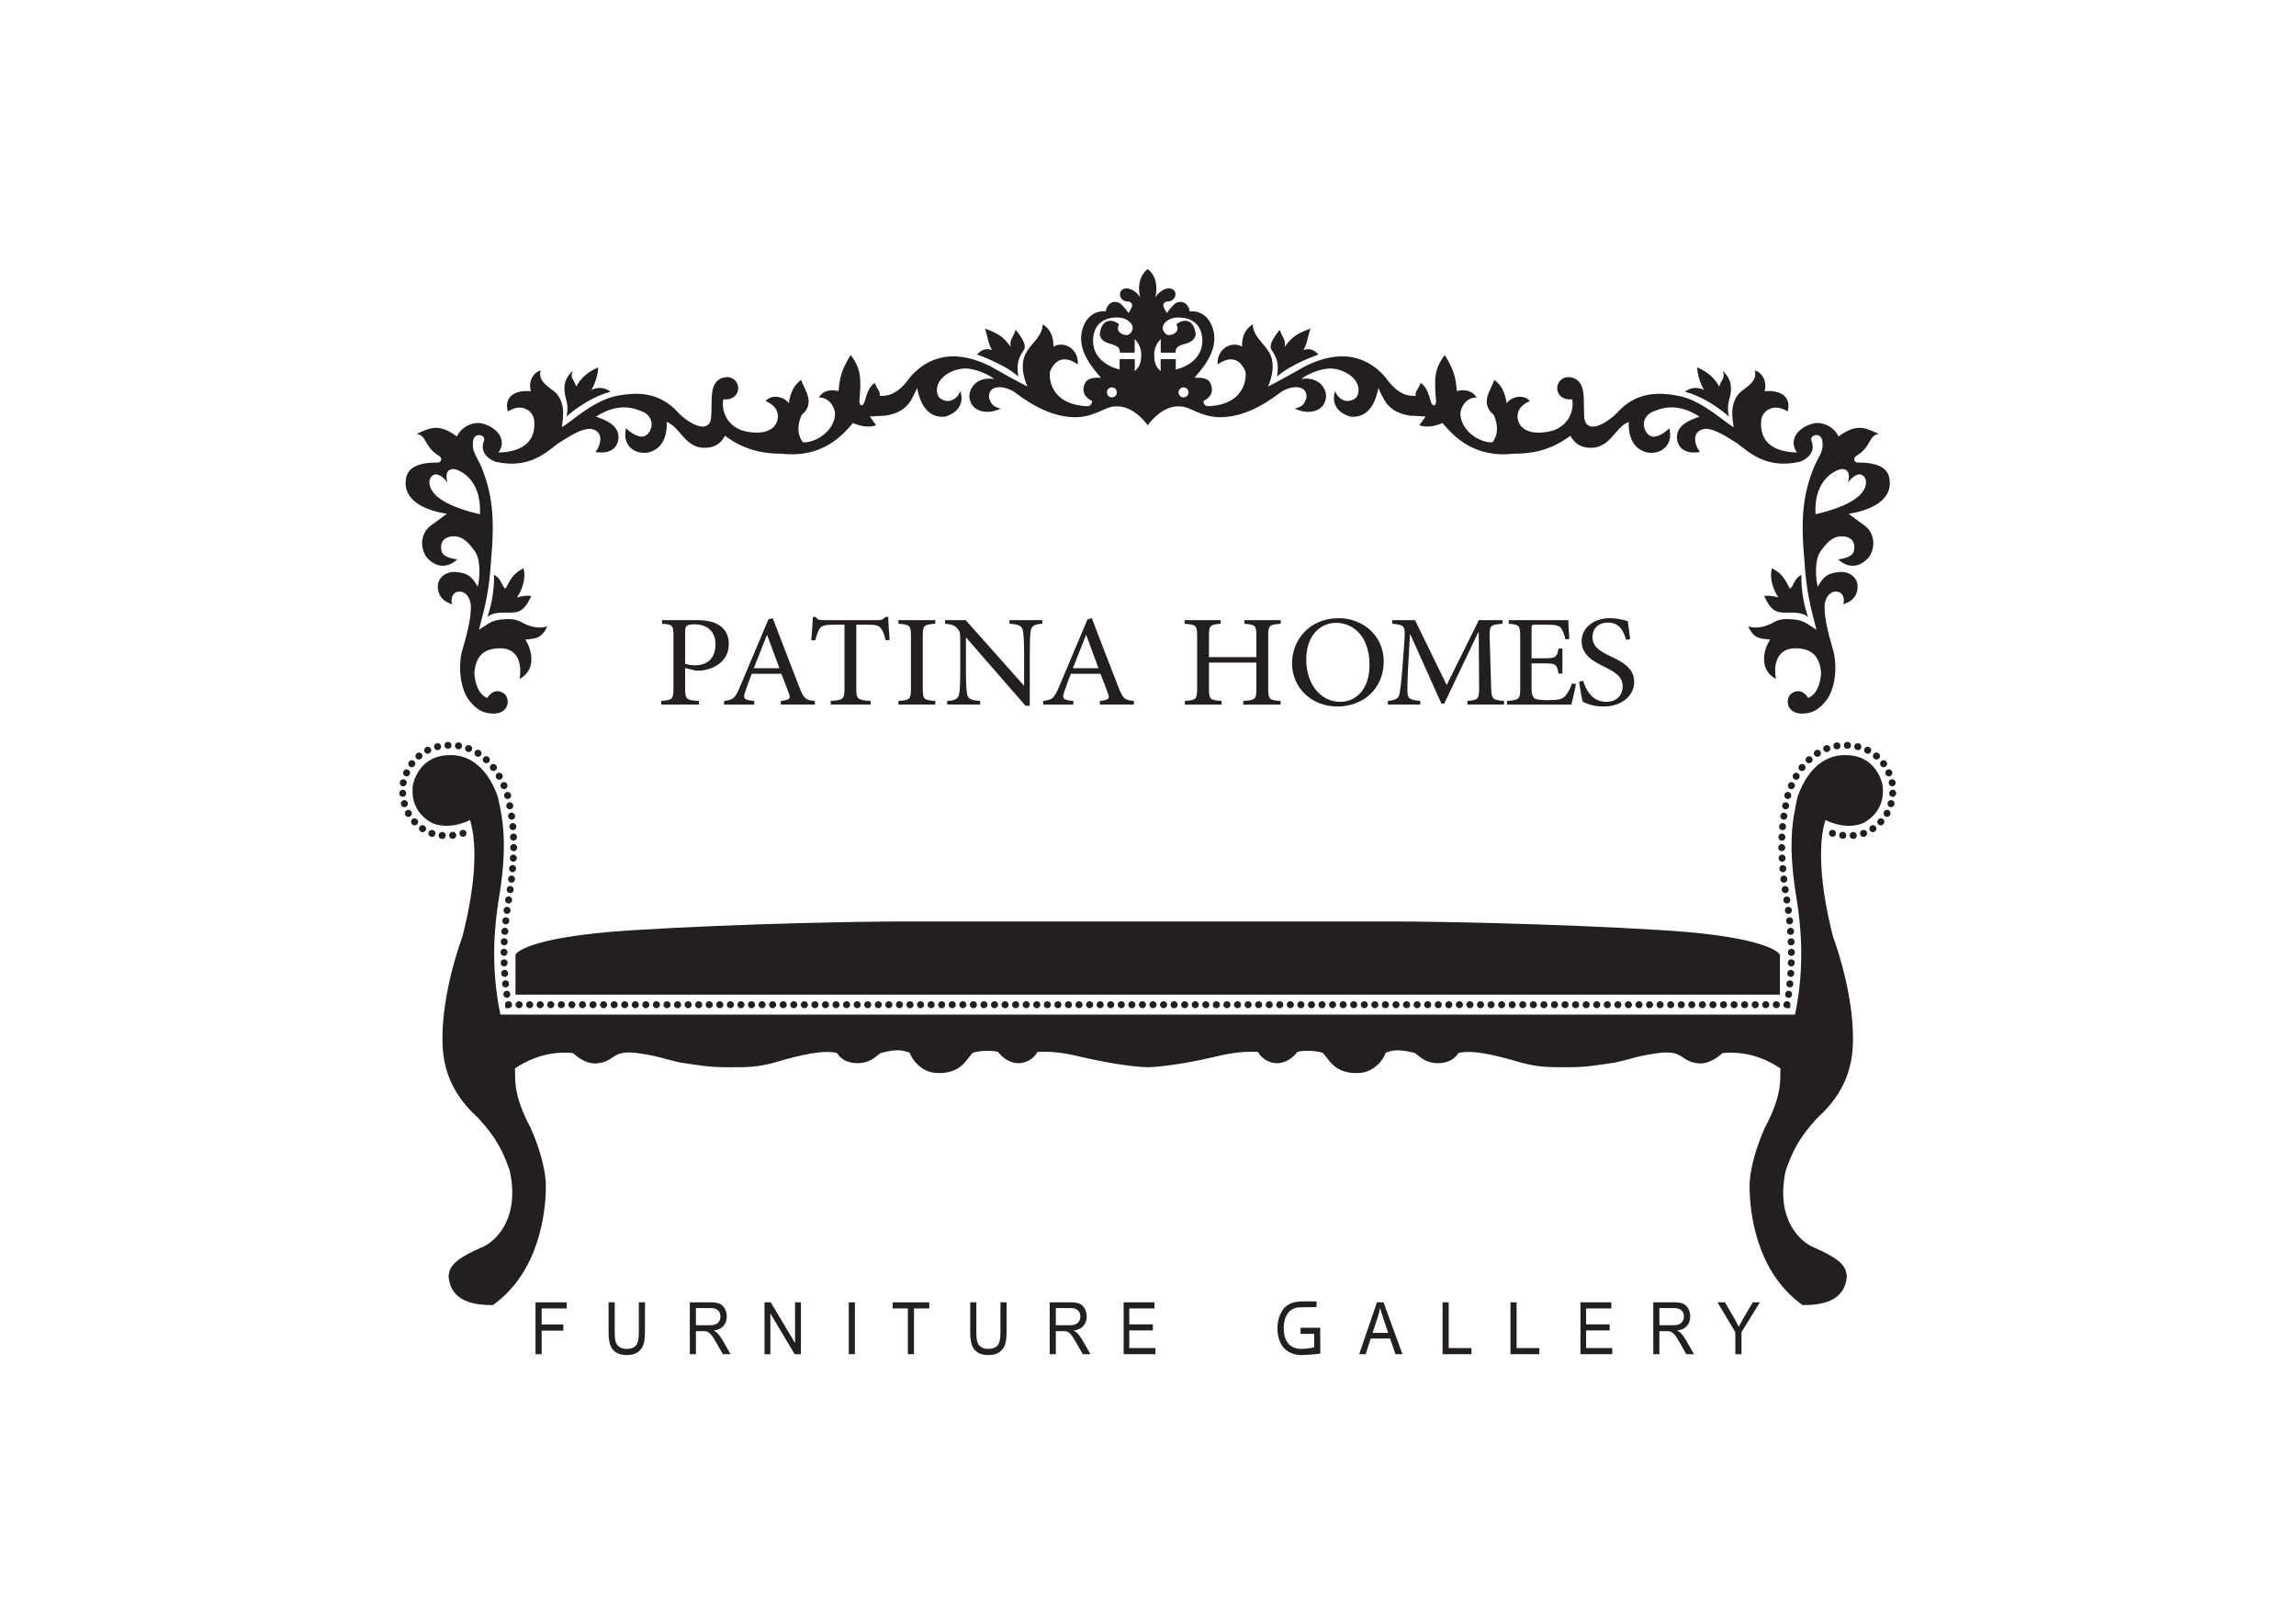 <?xml version="1.0" encoding="UTF-8" standalone="no"?>
<svg
   xmlns:dc="http://purl.org/dc/elements/1.1/"
   xmlns:cc="http://creativecommons.org/ns#"
   xmlns:rdf="http://www.w3.org/1999/02/22-rdf-syntax-ns#"
   xmlns:svg="http://www.w3.org/2000/svg"
   xmlns="http://www.w3.org/2000/svg"
   viewBox="0 0 1122.52 793.7"
   height="793.7"
   width="1122.52"
   xml:space="preserve"
   id="svg2"
   version="1.1"><defs
     id="defs6"><clipPath
       id="clipPath18"
       clipPathUnits="userSpaceOnUse"><path
         id="path16"
         d="M 0,595.275 H 841.89 V 0 H 0 Z" /></clipPath></defs><g
     transform="matrix(1.333,0,0,-1.333,0,793.7)"
     id="g10"><g
       id="g12"><g
         clip-path="url(#clipPath18)"
         id="g14"><g
           transform="translate(207.737,442.641)"
           id="g20"><path
             id="path22"
             style="fill:#231f20;fill-opacity:1;fill-rule:nonzero;stroke:none"
             d="m 0,0 c 0,0 7.353,6.822 16.192,9.132 -3.504,2.707 -7.061,0.637 -7.061,0.637 0,0 2.338,3.609 2.549,8.282 C 8.069,16.564 5.308,14.229 3.61,11.043 2.548,14.016 1.273,14.229 2.335,16.777 -1.248,13.591 -1.062,9.98 -0.213,6.795 0.424,4.671 0.637,2.335 0,0" /></g><g
           transform="translate(188.373,370.824)"
           id="g24"><path
             id="path26"
             style="fill:#231f20;fill-opacity:1;fill-rule:nonzero;stroke:none"
             d="M 0,0 C 3.822,0.213 5.216,3.504 6.49,6.053 3.783,6.411 1.234,5.495 1.234,5.495 c 0,0 3.783,5.176 2.415,10.683 -3.609,-1.698 -4.883,-4.035 -6.582,-7.432 -1.487,0.637 -1.301,3.585 -4.274,5.071 0,0 0.478,-7.247 -2.429,-15.489 C -7.087,0.452 -3.822,-0.212 0,0" /></g><g
           transform="translate(375.5,467.063)"
           id="g28"><path
             id="path30"
             style="fill:#231f20;fill-opacity:1;fill-rule:nonzero;stroke:none"
             d="M 0,0 C 1.097,1.621 -0.424,4.247 -2.973,7.432 -4.034,4.459 -5.52,3.184 -4.671,1.061 c -2.549,3.186 -3.61,4.674 -9.557,6.796 1.062,-3.185 1.063,-5.309 2.549,-7.857 -2.337,0.85 -4.115,-0.08 -5.469,-1.672 0,0 10.034,-3.425 15.131,-8.043 C -2.788,-4.698 -1.778,-2.628 0,0" /></g><g
           transform="translate(634.365,449.436)"
           id="g32"><path
             id="path34"
             style="fill:#231f20;fill-opacity:1;fill-rule:nonzero;stroke:none"
             d="m 0,0 c 0.848,3.186 1.035,6.796 -2.549,9.982 1.061,-2.548 -0.215,-2.761 -1.275,-5.733 -1.699,3.185 -4.459,5.52 -8.072,7.007 0.214,-4.673 2.55,-8.282 2.55,-8.282 0,0 -3.556,2.07 -7.06,-0.637 8.84,-2.31 16.191,-9.132 16.191,-9.132 C -0.852,-4.459 -0.639,-2.124 0,0" /></g><g
           transform="translate(647.027,376.877)"
           id="g36"><path
             id="path38"
             style="fill:#231f20;fill-opacity:1;fill-rule:nonzero;stroke:none"
             d="m 0,0 c 1.273,-2.549 2.666,-5.84 6.488,-6.053 3.825,-0.212 7.088,0.452 9.637,-1.672 C 13.219,0.517 13.695,7.764 13.695,7.764 10.723,6.278 10.908,3.331 9.42,2.693 7.723,6.09 6.449,8.427 2.838,10.125 1.473,4.619 5.254,-0.558 5.254,-0.558 5.254,-0.558 2.707,0.358 0,0" /></g><g
           transform="translate(468.406,457.348)"
           id="g40"><path
             id="path42"
             style="fill:#231f20;fill-opacity:1;fill-rule:nonzero;stroke:none"
             d="m 0,0 c 5.096,4.619 15.131,8.043 15.131,8.043 -1.356,1.593 -3.135,2.522 -5.471,1.672 1.486,2.549 1.488,4.673 2.549,7.858 C 6.262,15.45 5.201,13.962 2.652,10.776 3.502,12.899 2.016,14.175 0.955,17.147 -1.594,13.962 -3.117,11.336 -2.018,9.715 -0.238,7.087 0.768,5.017 0,0" /></g><g
           transform="translate(683.619,415.818)"
           id="g44"><path
             id="path46"
             style="fill:#231f20;fill-opacity:1;fill-rule:nonzero;stroke:none"
             d="m 0,0 c -2.668,-5.017 -12.941,-7.897 -17.719,-8.959 -0.836,12.941 7.725,16.524 9.764,16.564 3.824,-0.105 2.06,-5.136 2.06,-5.136 0.743,1.274 2.932,3.544 4.739,3.119 C 0.648,5.164 1.537,2.602 0,0 m -249.535,33.885 c -1.012,0 -1.832,0.82 -1.832,1.831 0,1.012 0.82,1.832 1.832,1.832 1.01,0 1.832,-0.82 1.832,-1.832 0,-1.011 -0.822,-1.831 -1.832,-1.831 m -2.842,10.246 V 47.9 h -5.521 c 0,0 -0.104,-1.963 0,-4.406 -1.487,1.434 -2.547,2.601 -2.389,6.796 0.318,3.185 2.389,4.937 2.389,4.937 V 50.29 h 5.416 c -0.159,4.3 6.531,1.911 7.431,6.689 -0.797,6.689 -5.519,5.255 -7.113,3.663 1.752,-3.08 -2.443,-4.513 -3.662,-3.663 -3.401,2.708 0.264,6.265 4.299,6.211 6.211,0 8.283,-3.663 8.759,-6.689 1.434,-10.299 -9.609,-12.37 -9.609,-12.37 m -15.074,-0.637 c 0.104,2.443 0,4.406 0,4.406 h -5.522 v -3.769 c 0,0 -11.042,2.071 -9.609,12.37 0.478,3.026 2.548,6.689 8.76,6.689 4.034,0.054 7.697,-3.503 4.301,-6.211 -1.223,-0.85 -5.416,0.583 -3.664,3.663 -1.593,1.592 -6.318,3.026 -7.115,-3.663 0.901,-4.778 7.592,-2.389 7.433,-6.689 h 5.416 v 4.937 c 0,0 2.071,-1.752 2.389,-4.937 0.159,-4.195 -0.903,-5.362 -2.389,-6.796 m -8.362,-9.609 c -1.01,0 -1.832,0.82 -1.832,1.831 0,1.012 0.822,1.832 1.832,1.832 1.011,0 1.832,-0.82 1.832,-1.832 0,-1.011 -0.821,-1.831 -1.832,-1.831 M -507.629,-8.959 c -4.778,1.062 -15.051,3.942 -17.719,8.959 -1.54,2.602 -0.651,5.164 1.155,5.588 1.805,0.425 3.995,-1.845 4.738,-3.119 0,0 -1.764,5.031 2.058,5.136 2.043,-0.04 10.604,-3.623 9.768,-16.564 M 9.516,2.031 c 0,3.344 -0.637,7.963 -11.547,7.963 -1.196,-0.239 -2.469,1.434 -0.559,2.548 5.336,3.266 4.301,7.486 8.123,7.964 -3.98,1.433 -7.406,4.619 -14.812,-0.956 -1.512,3.106 -4.539,4.762 -7.405,4.938 -3.902,0.239 -12.185,-4.301 -7.884,-10.83 -4.141,0.159 -14.174,1.035 -13.061,12.025 0.399,3.185 4.539,6.37 9.637,3.025 1.592,5.495 -2.867,8.043 -8.442,7.406 1.036,3.743 -0.955,6.928 -3.584,7.645 1.116,-4.22 -3.371,-6.157 -5.654,-8.281 -3.662,-4.062 -2.547,-9.478 -2.098,-12.477 -2.548,1.062 -10.617,9.133 -19.324,11.256 -8.361,1.778 -16.562,1.697 -23.57,-6.16 -4.037,-4.034 -11.07,-7.83 -11.895,-1.698 -0.423,6.583 0.666,11.786 -3.078,14.175 -3.98,2.071 -6.847,-0.583 -6.847,-3.345 0,-2.124 1.752,-4.459 5.466,-4.035 0.637,-2.76 -0.211,-8.706 -6.371,-11.255 -4.67,-1.592 -13.031,-2.018 -13.67,4.779 0,2.973 1.832,4.618 4.539,5.813 -2.546,2.947 -7.22,1.299 -8.494,-0.824 -0.638,4.248 -2.017,6.717 -4.564,8.628 -0.797,-3.265 -5.654,-8.361 -0.16,-12.901 0.927,-2.044 2.283,-6.424 -0.479,-10.034 -3.9,-0.239 -10.67,3.185 -11.705,9.477 -0.478,2.468 1.514,7.008 5.863,6.954 -1.88,3.319 -5.943,2.763 -7.216,2.337 -0.43,4.671 -0.955,7.671 -4.461,13.246 -3.981,-5.256 -3.823,-8.787 -3.184,-17.068 -0.215,-1.912 -1.355,-2.045 -2.127,0.636 -0.82,3.292 -2.121,5.521 -3.607,6.159 -0.637,-2.337 -2.071,-2.867 -1.703,-4.673 -2.547,-0.211 -6.58,0.293 -11.039,6.663 -4.459,5.31 -13.803,12.238 -29.942,3.956 -8.496,-4.885 -13.221,-7.22 -13.221,-7.22 0,0 3.504,7.167 0.479,12.423 -1.912,3.397 -6.053,6.105 -6.053,10.352 -1.701,-0.85 -4.142,-3.451 -3.931,-8.123 -4.112,2.23 -9.368,-1.035 -8.969,-6.53 2.758,1.911 7.351,3.77 10.113,-2.389 0.637,-2.124 0.238,-12.423 -13.672,-12.954 -1.617,0.053 -1.697,1.911 -1.697,1.911 0,0 3.742,1.513 3.105,4.911 -0.398,3.265 -2.945,3.823 -6.291,3.584 0.637,1.274 8.705,8.494 7.008,16.777 -0.797,4.007 -3.584,8.069 -8.84,7.591 0,1.274 -1.566,4.725 -5.175,3.026 0,0 -1.489,-1.273 -3.186,-3.61 -0.846,1.486 -2.469,3.61 0.16,4.247 2.389,-0.159 3.662,2.15 2.707,3.743 -1.275,1.911 -4.818,1.154 -7.113,-2.256 1.021,4.088 0.209,8.043 -2.762,10.379 -2.971,-2.336 -3.78,-6.291 -2.762,-10.379 -2.292,3.41 -5.836,4.167 -7.109,2.256 -0.956,-1.593 0.318,-3.902 2.707,-3.743 2.628,-0.637 1.006,-2.761 0.157,-4.247 -1.697,2.337 -3.186,3.61 -3.186,3.61 -3.608,1.699 -5.173,-1.752 -5.173,-3.026 -5.256,0.478 -8.044,-3.584 -8.84,-7.591 -1.7,-8.283 6.371,-15.503 7.008,-16.777 -3.345,0.239 -5.893,-0.319 -6.292,-3.584 -0.636,-3.398 3.106,-4.911 3.106,-4.911 0,0 -0.079,-1.858 -1.697,-1.911 -13.911,0.531 -14.309,10.83 -13.672,12.954 2.76,6.159 7.354,4.3 10.114,2.389 0.398,5.495 -4.858,8.76 -8.972,6.53 0.213,4.672 -2.23,7.273 -3.929,8.123 0,-4.247 -4.141,-6.955 -6.053,-10.352 -3.025,-5.256 0.478,-12.423 0.478,-12.423 0,0 -4.724,2.335 -13.219,7.22 -16.14,8.282 -25.483,1.354 -29.943,-3.956 -4.459,-6.37 -8.493,-6.874 -11.042,-6.663 0.371,1.806 -1.062,2.336 -1.699,4.673 -1.487,-0.638 -2.787,-2.867 -3.61,-6.159 -0.77,-2.681 -1.911,-2.548 -2.124,-0.636 0.637,8.281 0.796,11.812 -3.185,17.068 -3.504,-5.575 -4.034,-8.575 -4.46,-13.246 -1.274,0.426 -5.335,0.982 -7.219,-2.337 4.353,0.054 6.343,-4.486 5.865,-6.954 -1.035,-6.292 -7.804,-9.716 -11.706,-9.477 -2.761,3.61 -1.407,7.99 -0.478,10.034 5.495,4.54 0.637,9.636 -0.159,12.901 -2.548,-1.911 -3.928,-4.38 -4.565,-8.628 -1.274,2.123 -5.947,3.771 -8.495,0.824 2.707,-1.195 4.539,-2.84 4.539,-5.813 -0.637,-6.797 -8.999,-6.371 -13.671,-4.779 -6.159,2.549 -7.008,8.495 -6.371,11.255 3.717,-0.424 5.469,1.911 5.469,4.035 0,2.762 -2.867,5.416 -6.848,3.345 -3.744,-2.389 -2.655,-7.592 -3.08,-14.175 -0.823,-6.132 -7.857,-2.336 -11.892,1.698 -7.008,7.857 -15.211,7.938 -23.572,6.16 -8.706,-2.123 -16.776,-10.194 -19.325,-11.256 0.452,2.999 1.566,8.415 -2.096,12.477 -2.284,2.124 -6.769,4.061 -5.655,8.281 -2.627,-0.717 -4.619,-3.902 -3.583,-7.645 -5.575,0.637 -10.034,-1.911 -8.441,-7.406 5.096,3.345 9.237,0.16 9.635,-3.025 1.115,-10.99 -8.919,-11.866 -13.06,-12.025 4.301,6.529 -3.981,11.069 -7.884,10.83 -2.866,-0.176 -5.893,-1.832 -7.406,-4.938 -7.406,5.575 -10.83,2.389 -14.811,0.956 3.822,-0.478 2.787,-4.698 8.122,-7.964 1.911,-1.114 0.637,-2.787 -0.557,-2.548 -10.91,0 -11.547,-4.619 -11.547,-7.963 0.318,-6.849 8.6,-9.875 15.13,-10.83 -2.19,-1.633 -3.862,-2.907 -6.132,-4.5 -4.021,-3.385 -3.464,-8.8 -1.035,-11.746 4.5,-4.738 8.839,-2.509 10.99,-0.477 -2.548,0.318 -5.415,1.154 -5.734,3.025 -0.996,3.982 1.871,5.415 4.141,5.415 3.504,0.16 5.574,-2.07 8.123,-5.574 2.19,-3.185 1.752,-9.875 0.955,-12.901 -1.752,3.186 -3.343,5.125 -8.122,5.415 -3.942,0.24 -6.491,-2.468 -6.491,-5.176 0,-4.459 3.066,-6.012 5.296,-6.649 -0.478,1.035 -0.398,3.225 1.035,4.18 2.031,1.275 5.097,0 5.734,-4.141 0.358,-5.534 -1.832,-12.383 -3.424,-18.116 -1.115,-5.894 -0.358,-12.503 2.627,-16.923 2.23,-2.707 4.46,-5.256 9.716,-5.096 5.296,0.438 5.534,5.494 3.345,7.326 -3.823,2.708 -6.212,-1.593 -6.212,-1.593 -3.341,1.328 -4.515,5.681 -4.728,9.079 0.547,7.883 5.286,8.999 9.132,9.131 7.644,0.213 8.282,-7.007 7.432,-11.255 6.241,3.318 4.672,10.619 2.124,14.441 3.186,0.425 5.83,-0.054 8.059,4.844 -3.185,-1.063 -6.41,0.04 -8.521,1.035 -2.229,1.354 -4.127,1.805 -6.888,1.593 -5.097,-0.212 -5.817,-1.527 -9.64,-3.863 2.336,8.707 3.823,14.865 4.46,25.908 1.486,15.927 0.163,24.342 -3.398,33.341 -1.679,4.241 -4.005,6.052 -3.128,10.432 0.876,2.946 4.698,1.593 3.902,-0.398 -1.832,-4.699 2.412,-7.062 4.324,-7.699 12.479,-2.813 18.899,3.823 22.933,6.795 5.308,3.397 8.708,5.31 11.68,5.31 5.499,-0.663 3.823,-6.371 1.911,-8.495 6.295,-1.088 8.496,2.337 8.496,5.522 -0.13,4.46 -4.673,6.158 -8.283,7.432 8.92,5.734 14.865,2.761 17.839,1.487 3.931,-2.469 2.737,-6.769 0.636,-8.282 -2.335,-1.698 -5.946,1.062 -7.433,2.549 -1.487,-6.159 2.925,-9.716 8.071,-8.919 5.365,1.274 6.987,5.999 6.878,11.228 2.628,-1.115 3.902,-3.106 6.052,-5.415 1.911,-2.336 4.699,-4.061 7.247,-4.061 4.672,-0.213 6.792,2.07 8.065,4.405 7.857,-5.946 15.503,-6.583 20.812,-6.583 14.866,-1.7 22.298,6.796 26.121,11.256 5.365,-2.389 8.471,-0.797 8.471,-0.797 l -2.309,3.186 c 0,0 2.866,0.159 5.813,0.318 8.601,1.354 9.636,6.504 11.547,10.114 1.672,-8.84 6.052,-10.91 10.243,-10.486 6.584,1.912 6.584,7.008 5.521,9.345 -0.426,-1.911 -2.76,-3.822 -4.671,-3.611 -1.911,0.212 -4.085,1.009 -3.823,4.672 0.534,4.46 6.507,7.565 11.255,7.221 5.734,-0.637 9.769,-3.823 9.769,-3.823 -7.008,1.063 -9.501,-4.114 -9.102,-6.902 0.8,-5.52 7.008,-6.211 11.437,-3.928 -2.761,0.637 -3.398,1.486 -4.246,3.823 -0.581,4.565 4.675,5.043 9.13,2.335 8.047,-6.132 14.975,-9.158 22.085,-9.343 7.304,-0.133 11.525,3.928 14.71,3.928 7.008,0.85 12.261,-6.902 12.261,-6.902 0,0 5.256,7.752 12.264,6.902 3.185,0 7.406,-4.061 14.707,-3.928 7.113,0.185 14.041,3.211 22.086,9.343 4.459,2.708 9.713,2.23 9.131,-2.335 -0.848,-2.337 -1.485,-3.186 -4.244,-3.823 4.429,-2.283 10.634,-1.592 11.437,3.928 0.397,2.788 -2.096,7.965 -9.103,6.902 0,0 4.035,3.186 9.769,3.823 4.748,0.344 10.721,-2.761 11.254,-7.221 0.264,-3.663 -1.912,-4.46 -3.822,-4.672 -1.912,-0.211 -4.246,1.7 -4.672,3.611 -1.063,-2.337 -1.063,-7.433 5.521,-9.345 4.192,-0.424 8.573,1.646 10.244,10.486 1.913,-3.61 2.946,-8.76 11.547,-10.114 2.948,-0.159 5.815,-0.318 5.815,-0.318 l -2.311,-3.186 c 0,0 3.106,-1.592 8.471,0.797 3.822,-4.46 11.254,-12.956 26.121,-11.256 5.309,0 12.955,0.637 20.809,6.583 1.275,-2.335 3.394,-4.618 8.068,-4.405 2.549,0 5.336,1.725 7.246,4.061 2.15,2.309 3.426,4.3 6.053,5.415 -0.11,-5.229 1.514,-9.954 6.879,-11.228 5.146,-0.797 9.556,2.76 8.068,8.919 -1.486,-1.487 -5.098,-4.247 -7.432,-2.549 -2.099,1.513 -3.294,5.813 0.637,8.282 2.973,1.274 8.92,4.247 17.838,-1.487 -3.609,-1.274 -8.152,-2.972 -8.281,-7.432 0,-3.185 2.199,-6.61 8.494,-5.522 -1.912,2.124 -3.586,7.832 1.91,8.495 2.975,0 6.373,-1.913 11.68,-5.31 4.037,-2.972 10.457,-9.608 22.933,-6.795 1.913,0.637 6.159,3 4.327,7.699 -0.797,1.991 3.025,3.344 3.902,0.398 0.875,-4.38 -1.451,-6.191 -3.131,-10.432 -3.559,-8.999 -4.883,-17.414 -3.396,-33.341 0.636,-11.043 2.123,-17.201 4.459,-25.908 -3.823,2.336 -4.541,3.651 -9.639,3.863 -2.762,0.212 -4.658,-0.239 -6.889,-1.593 -2.109,-0.995 -5.334,-2.098 -8.521,-1.035 2.23,-4.898 4.873,-4.419 8.058,-4.844 -2.547,-3.822 -4.115,-11.123 2.125,-14.441 -0.849,4.248 -0.213,11.468 7.432,11.255 3.848,-0.132 8.586,-1.248 9.133,-9.131 -0.213,-3.398 -1.389,-7.751 -4.729,-9.079 0,0 -2.388,4.301 -6.211,1.593 -2.189,-1.832 -1.951,-6.888 3.346,-7.326 5.254,-0.16 7.484,2.389 9.715,5.096 2.986,4.42 3.742,11.029 2.627,16.923 -1.592,5.733 -3.781,12.582 -3.424,18.116 0.637,4.141 3.703,5.416 5.734,4.141 1.434,-0.955 1.512,-3.145 1.036,-4.18 2.228,0.637 5.294,2.19 5.294,6.649 0,2.708 -2.548,5.416 -6.49,5.176 -4.779,-0.29 -6.371,-2.229 -8.123,-5.415 -0.795,3.026 -1.234,9.716 0.957,12.901 2.547,3.504 4.617,5.734 8.123,5.574 2.27,0 5.135,-1.433 4.141,-5.415 -0.318,-1.871 -3.186,-2.707 -5.735,-3.025 2.151,-2.032 6.491,-4.261 10.991,0.477 2.427,2.946 2.986,8.361 -1.035,11.746 -2.27,1.593 -3.944,2.867 -6.133,4.5 6.531,0.955 14.812,3.981 15.131,10.83" /></g><g
           transform="translate(169.812,289.854)"
           id="g48"><path
             id="path50"
             style="fill:none;stroke:#231f20;stroke-width:2.548;stroke-linecap:round;stroke-linejoin:miter;stroke-miterlimit:10;stroke-dasharray:none;stroke-opacity:1"
             d="M 0,0 C -0.007,-0.002 -0.014,-0.004 -0.021,-0.006" /></g><g
           transform="translate(166.059,289.108)"
           id="g52"><path
             id="path54"
             style="fill:none;stroke:#231f20;stroke-width:2.548;stroke-linecap:round;stroke-linejoin:miter;stroke-miterlimit:10;stroke-dasharray:0.051, 3.809;stroke-dashoffset:0;stroke-opacity:1"
             d="m 0,0 c -0.726,-0.08 -1.484,-0.127 -2.266,-0.127 -2.314,0 -4.522,0.414 -6.56,1.231 L -9.011,1.18 -9.189,1.273 c -6.791,3.641 -10.066,10.17 -8.985,17.913 l 0.028,0.2 0.05,0.197 c 2.16,8.418 8.546,13.444 17.079,13.444 l 0.519,-0.006 c 4.179,0 14.69,-1.715 20.411,-17.571 l 0.078,-0.219 0.05,-0.228 c 1.864,-8.437 3.977,-17.997 0.246,-39.927 -0.858,-5.838 -2.79,-18.983 -0.166,-35.295" /></g><g
           transform="translate(186.5,227.01)"
           id="g56"><path
             id="path58"
             style="fill:none;stroke:#231f20;stroke-width:2.548;stroke-linecap:round;stroke-linejoin:miter;stroke-miterlimit:10;stroke-dasharray:none;stroke-opacity:1"
             d="M 0,0 0.003,-0.018 H 0.028" /></g><g
           transform="translate(190.353,226.992)"
           id="g60"><path
             id="path62"
             style="fill:none;stroke:#231f20;stroke-width:2.548;stroke-linecap:round;stroke-linejoin:miter;stroke-miterlimit:10;stroke-dasharray:0.051, 3.824;stroke-dashoffset:0;stroke-opacity:1"
             d="M 0,0 H 463.1" /></g><g
           transform="translate(655.365,226.992)"
           id="g64"><path
             id="path66"
             style="fill:none;stroke:#231f20;stroke-width:2.548;stroke-linecap:round;stroke-linejoin:miter;stroke-miterlimit:10;stroke-dasharray:none;stroke-opacity:1"
             d="M 0,0 H 0.025 L 0.028,0.018" /></g><g
           transform="translate(655.999,230.77)"
           id="g68"><path
             id="path70"
             style="fill:none;stroke:#231f20;stroke-width:2.548;stroke-linecap:round;stroke-linejoin:miter;stroke-miterlimit:10;stroke-dasharray:0.051, 3.809;stroke-dashoffset:0;stroke-opacity:1"
             d="m 0,0 c 2.19,15.444 0.369,27.813 -0.466,33.494 -3.719,21.85 -1.603,31.412 0.26,39.849 l 0.051,0.226 0.08,0.219 C 5.642,89.647 16.159,91.36 20.415,91.36 l 0.436,0.005 c 8.533,0 14.918,-5.026 17.078,-13.444 l 0.05,-0.197 0.028,-0.201 C 39.089,69.781 35.813,63.252 29.022,59.611 l -0.175,-0.093 -0.188,-0.076 c -2.037,-0.817 -4.246,-1.231 -6.558,-1.231 -1.485,0 -2.883,0.168 -4.144,0.418" /></g><g
           transform="translate(672.099,289.849)"
           id="g72"><path
             id="path74"
             style="fill:none;stroke:#231f20;stroke-width:2.548;stroke-linecap:round;stroke-linejoin:miter;stroke-miterlimit:10;stroke-dasharray:none;stroke-opacity:1"
             d="M 0,0 C -0.008,0.002 -0.015,0.004 -0.021,0.006" /></g><g
           transform="translate(690.429,307.793)"
           id="g76"><path
             id="path78"
             style="fill:#231f20;fill-opacity:1;fill-rule:nonzero;stroke:none"
             d="m 0,0 c -1.062,4.141 -4.459,10.938 -14.016,10.725 -4.566,0 -12.423,-2.232 -17.093,-15.185 -2.02,-9.131 -3.719,-17.944 -0.215,-38.542 1.062,-7.221 3.185,-22.721 -0.74,-41.411 h -474.837 c -3.928,18.69 -1.805,34.19 -0.744,41.411 3.504,20.598 1.806,29.411 -0.211,38.542 -4.672,12.953 -12.529,15.185 -17.096,15.185 -9.556,0.213 -12.953,-6.584 -14.015,-10.725 -1.035,-7.406 2.707,-11.865 7.115,-14.228 6.821,-2.734 13.803,1.168 13.803,1.168 4.194,-13.538 -0.85,-35.357 -2.762,-42.685 -5.255,-14.811 -7.485,-28.349 -7.326,-38.223 0,-14.813 7.486,-23.254 13.22,-28.51 6.848,-7.485 9.078,-12.423 11.467,-19.272 3.982,-18.793 -6.451,-26.12 -9.238,-27.553 -11.865,-5.097 -12.742,-7.645 -13.219,-10.989 0.717,-9.557 9.556,-10.671 16.245,-10.671 17.201,12.262 19.431,34.481 19.431,43.48 0,7.167 -3.026,15.768 -5.574,21.501 -6.53,12.264 -5.575,17.679 -5.734,21.819 9.874,6.69 18.953,5.839 21.183,5.628 1.38,-1.063 4.247,-3.823 8.387,-3.823 4.672,0.318 5.628,2.23 8.071,3.293 2.442,1.273 7.113,0.53 7.113,0.53 7.964,-1.063 10.407,-2.335 16.035,-3.505 7.115,-1.062 10.511,-1.699 17.519,-1.699 7.008,0 10.405,0 16.775,1.699 10.406,3.08 18.237,4.727 23.043,3.505 1.168,-2.016 3.715,-3.715 7.432,-3.715 4.485,0 6.371,2.122 8.495,3.715 5.733,1.486 7.963,1.169 10.723,0.107 0.424,-1.7 3.902,-7.486 10.406,-7.434 8.706,-0.212 10.617,5.523 12.741,7.434 3.186,0.955 7.432,0.85 9.238,0.318 1.381,-1.807 3.928,-4.14 7.538,-4.14 3.185,0 6.052,2.229 6.902,4.14 6.584,0.318 11.574,-0.744 17.308,-2.125 14.857,-3.409 23.146,-3.504 23.146,-3.504 0,0 8.289,0.095 23.146,3.504 5.734,1.381 10.727,2.443 17.309,2.125 0.849,-1.911 3.715,-4.14 6.9,-4.14 3.611,0 6.158,2.333 7.541,4.14 1.805,0.532 6.053,0.637 9.238,-0.318 2.121,-1.911 4.034,-7.646 12.741,-7.434 6.504,-0.052 9.98,5.734 10.404,7.434 2.76,1.062 4.99,1.379 10.725,-0.107 2.125,-1.593 4.009,-3.715 8.496,-3.715 3.714,0 6.261,1.699 7.429,3.715 4.807,1.222 12.639,-0.425 23.043,-3.505 6.371,-1.699 9.768,-1.699 16.776,-1.699 7.007,0 10.404,0.637 17.519,1.699 5.629,1.17 8.071,2.442 16.033,3.505 0,0 4.672,0.743 7.116,-0.53 2.441,-1.063 3.4,-2.975 8.068,-3.293 4.141,0 7.008,2.76 8.389,3.823 2.23,0.211 11.308,1.062 21.183,-5.628 -0.16,-4.14 0.795,-9.555 -5.734,-21.819 -2.549,-5.733 -5.574,-14.334 -5.574,-21.501 0,-8.999 2.228,-31.218 19.429,-43.48 6.692,0 15.53,1.114 16.246,10.671 -0.478,3.344 -1.353,5.892 -13.218,10.989 -2.787,1.433 -13.219,8.76 -9.239,27.553 2.389,6.849 4.62,11.787 11.469,19.272 5.733,5.256 13.219,13.697 13.219,28.51 0.158,9.874 -2.07,23.412 -7.326,38.223 -1.912,7.328 -6.957,29.147 -2.76,42.685 0,0 6.98,-3.902 13.801,-1.168 C -2.707,-11.865 1.035,-7.406 0,0" /></g><g
           transform="translate(610.058,254.294)"
           id="g80"><path
             id="path82"
             style="fill:#231f20;fill-opacity:1;fill-rule:nonzero;stroke:none"
             d="m 0,0 c -40.084,2.504 -85.715,3.219 -98.416,3.219 h -181.392 c -12.704,0 -58.335,-0.715 -98.417,-3.219 -40.082,-2.503 -42.767,-8.949 -42.767,-8.949 V -23.622 H 42.766 v 14.673 c 0,0 -2.682,6.446 -42.766,8.949" /></g><g
           transform="translate(251.292,352.013)"
           id="g84"><path
             id="path86"
             style="fill:#231f20;fill-opacity:1;fill-rule:nonzero;stroke:none"
             d="m 0,0 c 0.663,-0.238 2.041,-0.571 3.724,-0.571 3.316,0 7.397,1.667 7.397,7.716 0,5.145 -3.52,7.336 -7.703,7.336 -1.428,0 -2.5,-0.239 -2.857,-0.572 C 0.153,13.575 0,13.004 0,11.67 Z m 4.132,16.005 c 3.622,0 6.53,-0.572 8.571,-2 1.989,-1.381 3.316,-3.573 3.316,-6.717 0,-6.144 -4.999,-9.145 -9.948,-9.764 -0.765,-0.048 -1.735,-0.048 -2.296,0 L 0,-1.571 V -9.05 c 0,-4.049 0.459,-4.286 5.05,-4.573 v -1.334 H -8.775 v 1.334 c 4.082,0.287 4.49,0.667 4.49,4.621 v 19.053 c 0,4.191 -0.408,4.383 -4.184,4.62 v 1.334 z" /></g><g
           transform="translate(281.376,362.54)"
           id="g88"><path
             id="path90"
             style="fill:#231f20;fill-opacity:1;fill-rule:nonzero;stroke:none"
             d="m 0,0 h -0.102 c -1.632,-4.096 -3.265,-8.24 -4.795,-12.146 h 9.386 z m 5,-25.483 v 1.334 c 3.213,0.38 3.672,0.761 3.009,2.619 -0.663,1.858 -1.683,4.431 -2.805,7.336 H -5.663 c -0.816,-2.143 -1.582,-4.144 -2.245,-6.145 -1.122,-3 -0.663,-3.477 3.163,-3.81 v -1.334 h -11.07 v 1.334 c 3.214,0.428 3.928,0.714 5.713,4.906 L 0.459,5.764 2.041,6.193 C 5.204,-2 8.622,-11.05 11.887,-19.339 c 1.632,-4.096 2.296,-4.524 5.612,-4.81 v -1.334 z" /></g><g
           transform="translate(324.825,360.635)"
           id="g92"><path
             id="path94"
             style="fill:#231f20;fill-opacity:1;fill-rule:nonzero;stroke:none"
             d="m 0,0 c -0.561,2.287 -1.02,3.478 -1.632,4.239 -0.817,1.144 -1.684,1.477 -5.51,1.477 h -3.622 v -23.434 c 0,-3.764 0.408,-4.24 5.254,-4.526 v -1.334 h -14.641 v 1.334 c 4.642,0.286 5.05,0.762 5.05,4.526 V 5.716 h -3.163 c -4.234,0 -5.255,-0.381 -5.918,-1.477 C -24.793,3.43 -25.202,2.097 -25.814,0 h -1.479 c 0.254,2.858 0.51,5.954 0.612,8.575 h 1.02 c 0.714,-1.096 1.377,-1.191 2.806,-1.191 h 20.151 c 1.378,0 1.786,0.285 2.602,1.191 h 1.071 c 0,-2.192 0.256,-5.67 0.51,-8.431 z" /></g><g
           transform="translate(329.515,337.057)"
           id="g96"><path
             id="path98"
             style="fill:#231f20;fill-opacity:1;fill-rule:nonzero;stroke:none"
             d="m 0,0 v 1.334 c 4.183,0.286 4.591,0.571 4.591,4.62 v 19.054 c 0,4.049 -0.408,4.334 -4.591,4.62 v 1.334 H 13.519 V 29.628 C 9.336,29.342 8.928,29.057 8.928,25.008 V 5.954 c 0,-4.096 0.408,-4.334 4.591,-4.62 l 0,-1.334 z" /></g><g
           transform="translate(382.288,366.685)"
           id="g100"><path
             id="path102"
             style="fill:#231f20;fill-opacity:1;fill-rule:nonzero;stroke:none"
             d="M 0,0 C -2.857,-0.143 -4.082,-0.763 -4.286,-2.858 -4.49,-4.287 -4.591,-6.431 -4.591,-10.86 v -19.197 h -1.582 l -21.733,24.96 h -0.102 v -11.956 c 0,-4.382 0.153,-6.668 0.306,-8.049 0.255,-2.43 1.429,-3.002 4.898,-3.192 v -1.334 h -12.091 v 1.334 c 2.959,0.143 4.234,0.762 4.489,3.096 0.153,1.477 0.306,3.763 0.306,8.145 v 10.48 c 0,3.477 -0.102,3.668 -1.02,4.811 -1.02,1.191 -2.143,1.572 -4.541,1.762 v 1.334 h 7.551 l 21.274,-23.912 h 0.152 v 11.718 c 0,4.382 -0.203,6.573 -0.357,7.907 C -7.295,-0.81 -8.52,-0.19 -12.04,0 V 1.334 H 0 Z" /></g><g
           transform="translate(398.404,362.54)"
           id="g104"><path
             id="path106"
             style="fill:#231f20;fill-opacity:1;fill-rule:nonzero;stroke:none"
             d="m 0,0 h -0.1 c -1.632,-4.096 -3.264,-8.24 -4.797,-12.146 h 9.386 z m 5.002,-25.483 v 1.334 c 3.216,0.38 3.673,0.761 3.011,2.619 -0.667,1.858 -1.687,4.431 -2.806,7.336 H -5.659 c -0.816,-2.143 -1.583,-4.144 -2.245,-6.145 -1.124,-3 -0.667,-3.477 3.161,-3.81 v -1.334 h -11.07 v 1.334 c 3.215,0.428 3.927,0.714 5.713,4.906 L 0.463,5.764 2.041,6.193 C 5.207,-2 8.625,-11.05 11.891,-19.339 c 1.632,-4.096 2.294,-4.524 5.609,-4.81 v -1.334 z" /></g><g
           transform="translate(469.732,366.685)"
           id="g108"><path
             id="path110"
             style="fill:#231f20;fill-opacity:1;fill-rule:nonzero;stroke:none"
             d="m 0,0 c -4.186,-0.333 -4.594,-0.571 -4.594,-4.525 v -19.243 c 0,-4.002 0.408,-4.24 4.539,-4.526 v -1.334 h -13.672 v 1.334 c 4.34,0.286 4.797,0.524 4.797,4.526 v 9.526 h -17.394 v -9.526 c 0,-3.955 0.408,-4.24 4.588,-4.526 v -1.334 h -13.418 v 1.334 c 4.082,0.286 4.49,0.524 4.49,4.526 v 19.243 c 0,4.001 -0.408,4.192 -4.59,4.525 v 1.334 h 13.215 V 0 c -3.877,-0.333 -4.285,-0.571 -4.285,-4.525 v -7.716 H -8.93 v 7.716 c 0,3.954 -0.408,4.192 -4.39,4.525 v 1.334 l 13.32,0 z" /></g><g
           transform="translate(479.084,353.538)"
           id="g112"><path
             id="path114"
             style="fill:#231f20;fill-opacity:1;fill-rule:nonzero;stroke:none"
             d="m 0,0 c 0,-8.955 5.256,-15.48 12.447,-15.48 5.666,0 10.768,4.429 10.768,13.575 0,10.05 -5.61,15.385 -12.295,15.385 C 5.207,13.48 0,8.908 0,0 m 28.42,-0.619 c 0,-10.288 -7.705,-16.576 -17.043,-16.576 -9.232,0 -16.578,6.716 -16.578,15.861 0,8.575 6.426,16.529 17.14,16.529 8.672,0 16.481,-6.287 16.481,-15.814" /></g><g
           transform="translate(538.208,337.057)"
           id="g116"><path
             id="path118"
             style="fill:#231f20;fill-opacity:1;fill-rule:nonzero;stroke:none"
             d="m 0,0 v 1.334 c 4.135,0.381 4.34,0.62 4.285,5.667 L 4.135,26.437 H 3.932 L -8.518,0.333 H -9.537 L -20.965,25.77 h -0.105 l -0.766,-13.576 c -0.205,-3.905 -0.205,-6.001 -0.148,-7.907 0.099,-2.286 1.324,-2.62 4.693,-2.953 V 0 h -11.891 v 1.334 c 2.961,0.333 3.983,0.857 4.34,2.858 0.254,1.668 0.557,3.763 0.965,8.716 l 0.717,9.909 c 0.459,6.191 0.205,6.382 -4.44,6.811 v 1.334 h 8.368 L -7.602,7.145 4.186,30.962 h 8.669 V 29.628 C 8.365,29.247 8.012,29.151 8.162,24.245 L 8.674,7.001 C 8.828,1.954 8.979,1.715 13.418,1.334 V 0 Z" /></g><g
           transform="translate(578.035,344.582)"
           id="g120"><path
             id="path122"
             style="fill:#231f20;fill-opacity:1;fill-rule:nonzero;stroke:none"
             d="m 0,0 c -0.293,-1.572 -1.273,-6.049 -1.713,-7.526 h -23.601 v 1.334 c 4.455,0.334 4.849,0.714 4.849,4.573 v 18.958 c 0,4.286 -0.394,4.43 -4.213,4.763 v 1.334 h 21.836 c 0,-1.191 0.244,-4.43 0.393,-6.86 l -1.418,-0.238 c -0.444,2.001 -0.932,3.049 -1.569,4.097 -0.685,1.001 -2.009,1.334 -5.533,1.334 h -3.724 c -1.512,0 -1.612,-0.096 -1.612,-1.524 V 9.432 h 4.604 c 4.404,0 4.648,0.381 5.285,3.572 h 1.42 V 3.858 h -1.42 c -0.637,3.43 -0.975,3.716 -5.234,3.716 h -4.655 v -9.003 c 0,-2.238 0.293,-3.238 1.174,-3.858 0.932,-0.571 2.649,-0.619 5.092,-0.619 3.723,0 5.092,0.381 6.172,1.619 0.832,0.954 1.762,2.572 2.398,4.478 z" /></g><g
           transform="translate(596.415,360.778)"
           id="g124"><path
             id="path126"
             style="fill:#231f20;fill-opacity:1;fill-rule:nonzero;stroke:none"
             d="m 0,0 c -0.92,3.048 -2.244,6.334 -6.684,6.334 -3.927,0 -5.664,-2.666 -5.664,-5.238 0,-3.478 2.448,-5.098 6.479,-7.05 3.982,-1.905 8.826,-4.145 8.826,-9.479 0,-5.003 -4.539,-9.003 -11.324,-9.003 -2.09,0 -3.723,0.381 -5.002,0.714 -1.274,0.43 -2.041,0.762 -2.498,1.001 -0.408,1 -1.07,5.096 -1.379,7.384 l 1.482,0.332 c 0.819,-2.906 3.112,-7.716 8.368,-7.716 3.822,0 6.121,2.239 6.121,5.716 0,3.524 -2.807,5.192 -6.633,7.098 -3.266,1.618 -8.418,4 -8.418,9.383 0,4.573 3.928,8.479 10.508,8.479 2.349,0 4.488,-0.524 6.431,-1.096 C 0.816,5.144 1.07,3.286 1.479,0.286 Z" /></g><g
           transform="translate(196.416,98.83)"
           id="g128"><path
             id="path130"
             style="fill:#231f20;fill-opacity:1;fill-rule:nonzero;stroke:none"
             d="M 0,0 V 19.018 H 11.438 V 16.772 H 2.245 v -5.887 h 7.956 V 8.64 H 2.245 V 0 Z" /></g><g
           transform="translate(234.304,117.848)"
           id="g132"><path
             id="path134"
             style="fill:#231f20;fill-opacity:1;fill-rule:nonzero;stroke:none"
             d="m 0,0 h 2.245 v -10.99 c 0,-1.908 -0.192,-3.424 -0.58,-4.548 -0.383,-1.126 -1.08,-2.039 -2.088,-2.746 -1.003,-0.706 -2.324,-1.055 -3.959,-1.055 -1.588,0 -2.887,0.306 -3.897,0.918 -1.009,0.612 -1.73,1.501 -2.16,2.665 -0.434,1.168 -0.65,2.753 -0.65,4.766 V 0 h 2.245 v -10.975 c 0,-1.65 0.136,-2.87 0.41,-3.648 0.274,-0.786 0.745,-1.389 1.409,-1.814 0.669,-0.423 1.483,-0.632 2.446,-0.632 1.65,0 2.827,0.418 3.527,1.254 0.704,0.838 1.052,2.454 1.052,4.84 z" /></g><g
           transform="translate(255.243,109.451)"
           id="g136"><path
             id="path138"
             style="fill:#231f20;fill-opacity:1;fill-rule:nonzero;stroke:none"
             d="m 0,0 h 4.823 c 1.025,0 1.829,0.122 2.404,0.36 0.58,0.237 1.021,0.619 1.321,1.138 0.299,0.527 0.451,1.092 0.451,1.71 0,0.898 -0.291,1.637 -0.874,2.217 -0.582,0.58 -1.5,0.869 -2.757,0.869 H 0 Z M -2.242,-10.621 V 8.396 H 5.276 C 6.787,8.396 7.934,8.228 8.72,7.882 9.506,7.54 10.136,6.94 10.606,6.072 11.077,5.208 11.311,4.253 11.311,3.208 11.311,1.856 10.922,0.722 10.144,-0.207 9.365,-1.132 8.16,-1.717 6.535,-1.969 7.13,-2.29 7.581,-2.605 7.889,-2.914 8.543,-3.591 9.163,-4.432 9.753,-5.445 l 2.946,-5.176 H 9.877 l -2.245,3.954 c -0.654,1.145 -1.194,2.018 -1.617,2.626 -0.426,0.602 -0.804,1.027 -1.14,1.271 -0.333,0.242 -0.677,0.406 -1.022,0.503 -0.254,0.059 -0.672,0.089 -1.25,0.089 H 0 v -8.443 z" /></g><g
           transform="translate(280.4,98.83)"
           id="g140"><path
             id="path142"
             style="fill:#231f20;fill-opacity:1;fill-rule:nonzero;stroke:none"
             d="M 0,0 V 19.018 H 2.299 L 11.204,4.086 v 14.932 h 2.152 L 13.356,0 H 11.054 L 2.15,14.943 V 0 Z" /></g><path
           id="path144"
           style="fill:#231f20;fill-opacity:1;fill-rule:nonzero;stroke:none"
           d="m 311.306,117.848 h 2.242 V 98.83 h -2.242 z" /><g
           transform="translate(332.979,98.83)"
           id="g146"><path
             id="path148"
             style="fill:#231f20;fill-opacity:1;fill-rule:nonzero;stroke:none"
             d="m 0,0 v 16.772 h -5.587 v 2.246 H 7.849 V 16.772 H 2.242 V 0 Z" /></g><g
           transform="translate(366.938,117.848)"
           id="g150"><path
             id="path152"
             style="fill:#231f20;fill-opacity:1;fill-rule:nonzero;stroke:none"
             d="m 0,0 h 2.245 v -10.99 c 0,-1.908 -0.195,-3.424 -0.58,-4.548 -0.386,-1.126 -1.08,-2.039 -2.088,-2.746 -1.006,-0.706 -2.325,-1.055 -3.959,-1.055 -1.588,0 -2.887,0.306 -3.898,0.918 -1.01,0.612 -1.732,1.501 -2.159,2.665 -0.436,1.168 -0.653,2.753 -0.653,4.766 V 0 h 2.245 v -10.975 c 0,-1.65 0.137,-2.87 0.41,-3.648 0.274,-0.786 0.745,-1.389 1.412,-1.814 0.667,-0.423 1.483,-0.632 2.446,-0.632 1.647,0 2.827,0.418 3.526,1.254 0.702,0.838 1.053,2.454 1.053,4.84 z" /></g><g
           transform="translate(387.25,109.451)"
           id="g154"><path
             id="path156"
             style="fill:#231f20;fill-opacity:1;fill-rule:nonzero;stroke:none"
             d="m 0,0 h 4.82 c 1.026,0 1.829,0.122 2.407,0.36 0.58,0.237 1.018,0.619 1.319,1.138 0.301,0.527 0.451,1.092 0.451,1.71 0,0.898 -0.292,1.637 -0.872,2.217 C 7.543,6.005 6.622,6.294 5.366,6.294 H 0 Z M -2.245,-10.621 V 8.396 h 7.518 c 1.511,0 2.661,-0.168 3.447,-0.514 0.789,-0.342 1.411,-0.942 1.884,-1.81 0.468,-0.864 0.707,-1.819 0.707,-2.864 0,-1.352 -0.389,-2.486 -1.17,-3.415 -0.779,-0.925 -1.978,-1.51 -3.603,-1.762 0.587,-0.321 1.04,-0.636 1.351,-0.945 0.652,-0.677 1.272,-1.518 1.859,-2.531 l 2.949,-5.176 H 9.873 l -2.24,3.954 C 6.976,-5.522 6.436,-4.649 6.015,-4.041 5.587,-3.439 5.208,-3.014 4.875,-2.77 4.539,-2.528 4.198,-2.364 3.85,-2.267 3.596,-2.208 3.181,-2.178 2.606,-2.178 H 0 v -8.443 z" /></g><g
           transform="translate(412.116,98.83)"
           id="g158"><path
             id="path160"
             style="fill:#231f20;fill-opacity:1;fill-rule:nonzero;stroke:none"
             d="M 0,0 V 19.018 H 11.303 V 16.772 H 2.067 v -5.825 h 8.648 V 8.718 H 2.067 V 2.242 h 9.6 V 0 Z" /></g><g
           transform="translate(579.668,98.83)"
           id="g162"><path
             id="path164"
             style="fill:#231f20;fill-opacity:1;fill-rule:nonzero;stroke:none"
             d="M 0,0 V 19.018 H 11.303 V 16.772 H 2.068 v -5.825 h 8.647 V 8.718 H 2.068 V 2.242 h 9.598 l 0,-2.242 z" /></g><g
           transform="translate(477.009,106.285)"
           id="g166"><path
             id="path168"
             style="fill:#231f20;fill-opacity:1;fill-rule:nonzero;stroke:none"
             d="M 0,0 V 2.235 L 7.184,2.25 7.254,-7.214 C 5.701,-7.453 5.184,-7.493 3.869,-7.572 2.6,-7.649 1.395,-7.776 0.16,-7.776 c -1.664,0 -3.178,0.398 -4.539,1.197 -1.359,0.798 -2.387,1.958 -3.078,3.469 -0.695,1.513 -1.037,3.208 -1.037,5.074 0,1.851 0.342,3.576 1.033,5.181 0.686,1.602 1.684,2.793 2.971,3.572 1.302,0.778 2.797,1.053 4.478,1.169 1.315,0.092 5.914,0.008 5.914,0.008 L 5.816,9.825 C 5.816,9.825 0.859,9.733 0,9.733 -1.025,9.733 -1.908,9.562 -2.658,9.208 -3.406,8.857 -4.014,8.396 -4.471,7.824 -4.924,7.252 -5.281,6.628 -5.541,5.946 -5.973,4.764 -6.182,3.492 -6.182,2.118 c 0,-1.694 0.258,-3.113 0.78,-4.256 0.513,-1.141 1.279,-1.985 2.269,-2.545 0.994,-0.552 2.053,-0.824 3.17,-0.824 0.973,0 1.881,0.045 2.877,0.204 0.994,0.159 1.313,0.159 2.07,0.399 V 0 Z" /></g><g
           transform="translate(503.402,106.642)"
           id="g170"><path
             id="path172"
             style="fill:#231f20;fill-opacity:1;fill-rule:nonzero;stroke:none"
             d="M 0,0 H 5.746 L 3.977,5.263 C 3.441,6.863 3.037,8.18 2.775,9.21 2.559,7.988 2.254,6.779 1.861,5.577 Z m -4.893,-7.812 6.51,19.018 h 2.42 L 10.975,-7.812 H 8.42 l -1.979,5.758 h -7.089 l -1.864,-5.758 z" /></g><g
           transform="translate(529.089,98.83)"
           id="g174"><path
             id="path176"
             style="fill:#231f20;fill-opacity:1;fill-rule:nonzero;stroke:none"
             d="M 0,0 V 19.018 H 2.244 V 2.242 h 8.348 V 0 Z" /></g><g
           transform="translate(553.996,98.83)"
           id="g178"><path
             id="path180"
             style="fill:#231f20;fill-opacity:1;fill-rule:nonzero;stroke:none"
             d="M 0,0 V 19.018 H 2.244 V 2.242 H 10.59 V 0 Z" /></g><g
           transform="translate(608.613,109.451)"
           id="g182"><path
             id="path184"
             style="fill:#231f20;fill-opacity:1;fill-rule:nonzero;stroke:none"
             d="M 0,0 H 4.82 C 5.848,0 6.646,0.122 7.23,0.36 7.807,0.597 8.248,0.979 8.545,1.498 8.844,2.025 8.996,2.59 8.996,3.208 8.996,4.106 8.707,4.845 8.121,5.425 7.537,6.005 6.619,6.294 5.367,6.294 H 0 Z M -2.24,-10.621 V 8.396 h 7.513 c 1.512,0 2.661,-0.168 3.444,-0.514 0.789,-0.342 1.416,-0.942 1.887,-1.81 0.468,-0.864 0.701,-1.819 0.701,-2.864 0,-1.352 -0.385,-2.486 -1.16,-3.415 C 9.359,-1.132 8.158,-1.717 6.529,-1.969 7.121,-2.29 7.578,-2.605 7.885,-2.914 8.541,-3.591 9.162,-4.432 9.742,-5.445 l 2.951,-5.176 H 9.877 L 7.633,-6.667 C 6.977,-5.522 6.436,-4.649 6.01,-4.041 5.592,-3.439 5.213,-3.014 4.869,-2.77 4.535,-2.528 4.199,-2.364 3.85,-2.267 3.598,-2.208 3.182,-2.178 2.6,-2.178 H 0 v -8.443 z" /></g><g
           transform="translate(636.466,98.83)"
           id="g186"><path
             id="path188"
             style="fill:#231f20;fill-opacity:1;fill-rule:nonzero;stroke:none"
             d="m 0,0 v 8.058 l -6.531,10.96 h 2.726 l 3.346,-5.737 C 0.15,12.209 0.73,11.136 1.26,10.066 c 0.51,0.996 1.127,2.113 1.851,3.357 l 3.284,5.595 H 9.006 L 2.248,8.058 V 0 Z" /></g></g></g></g></svg>